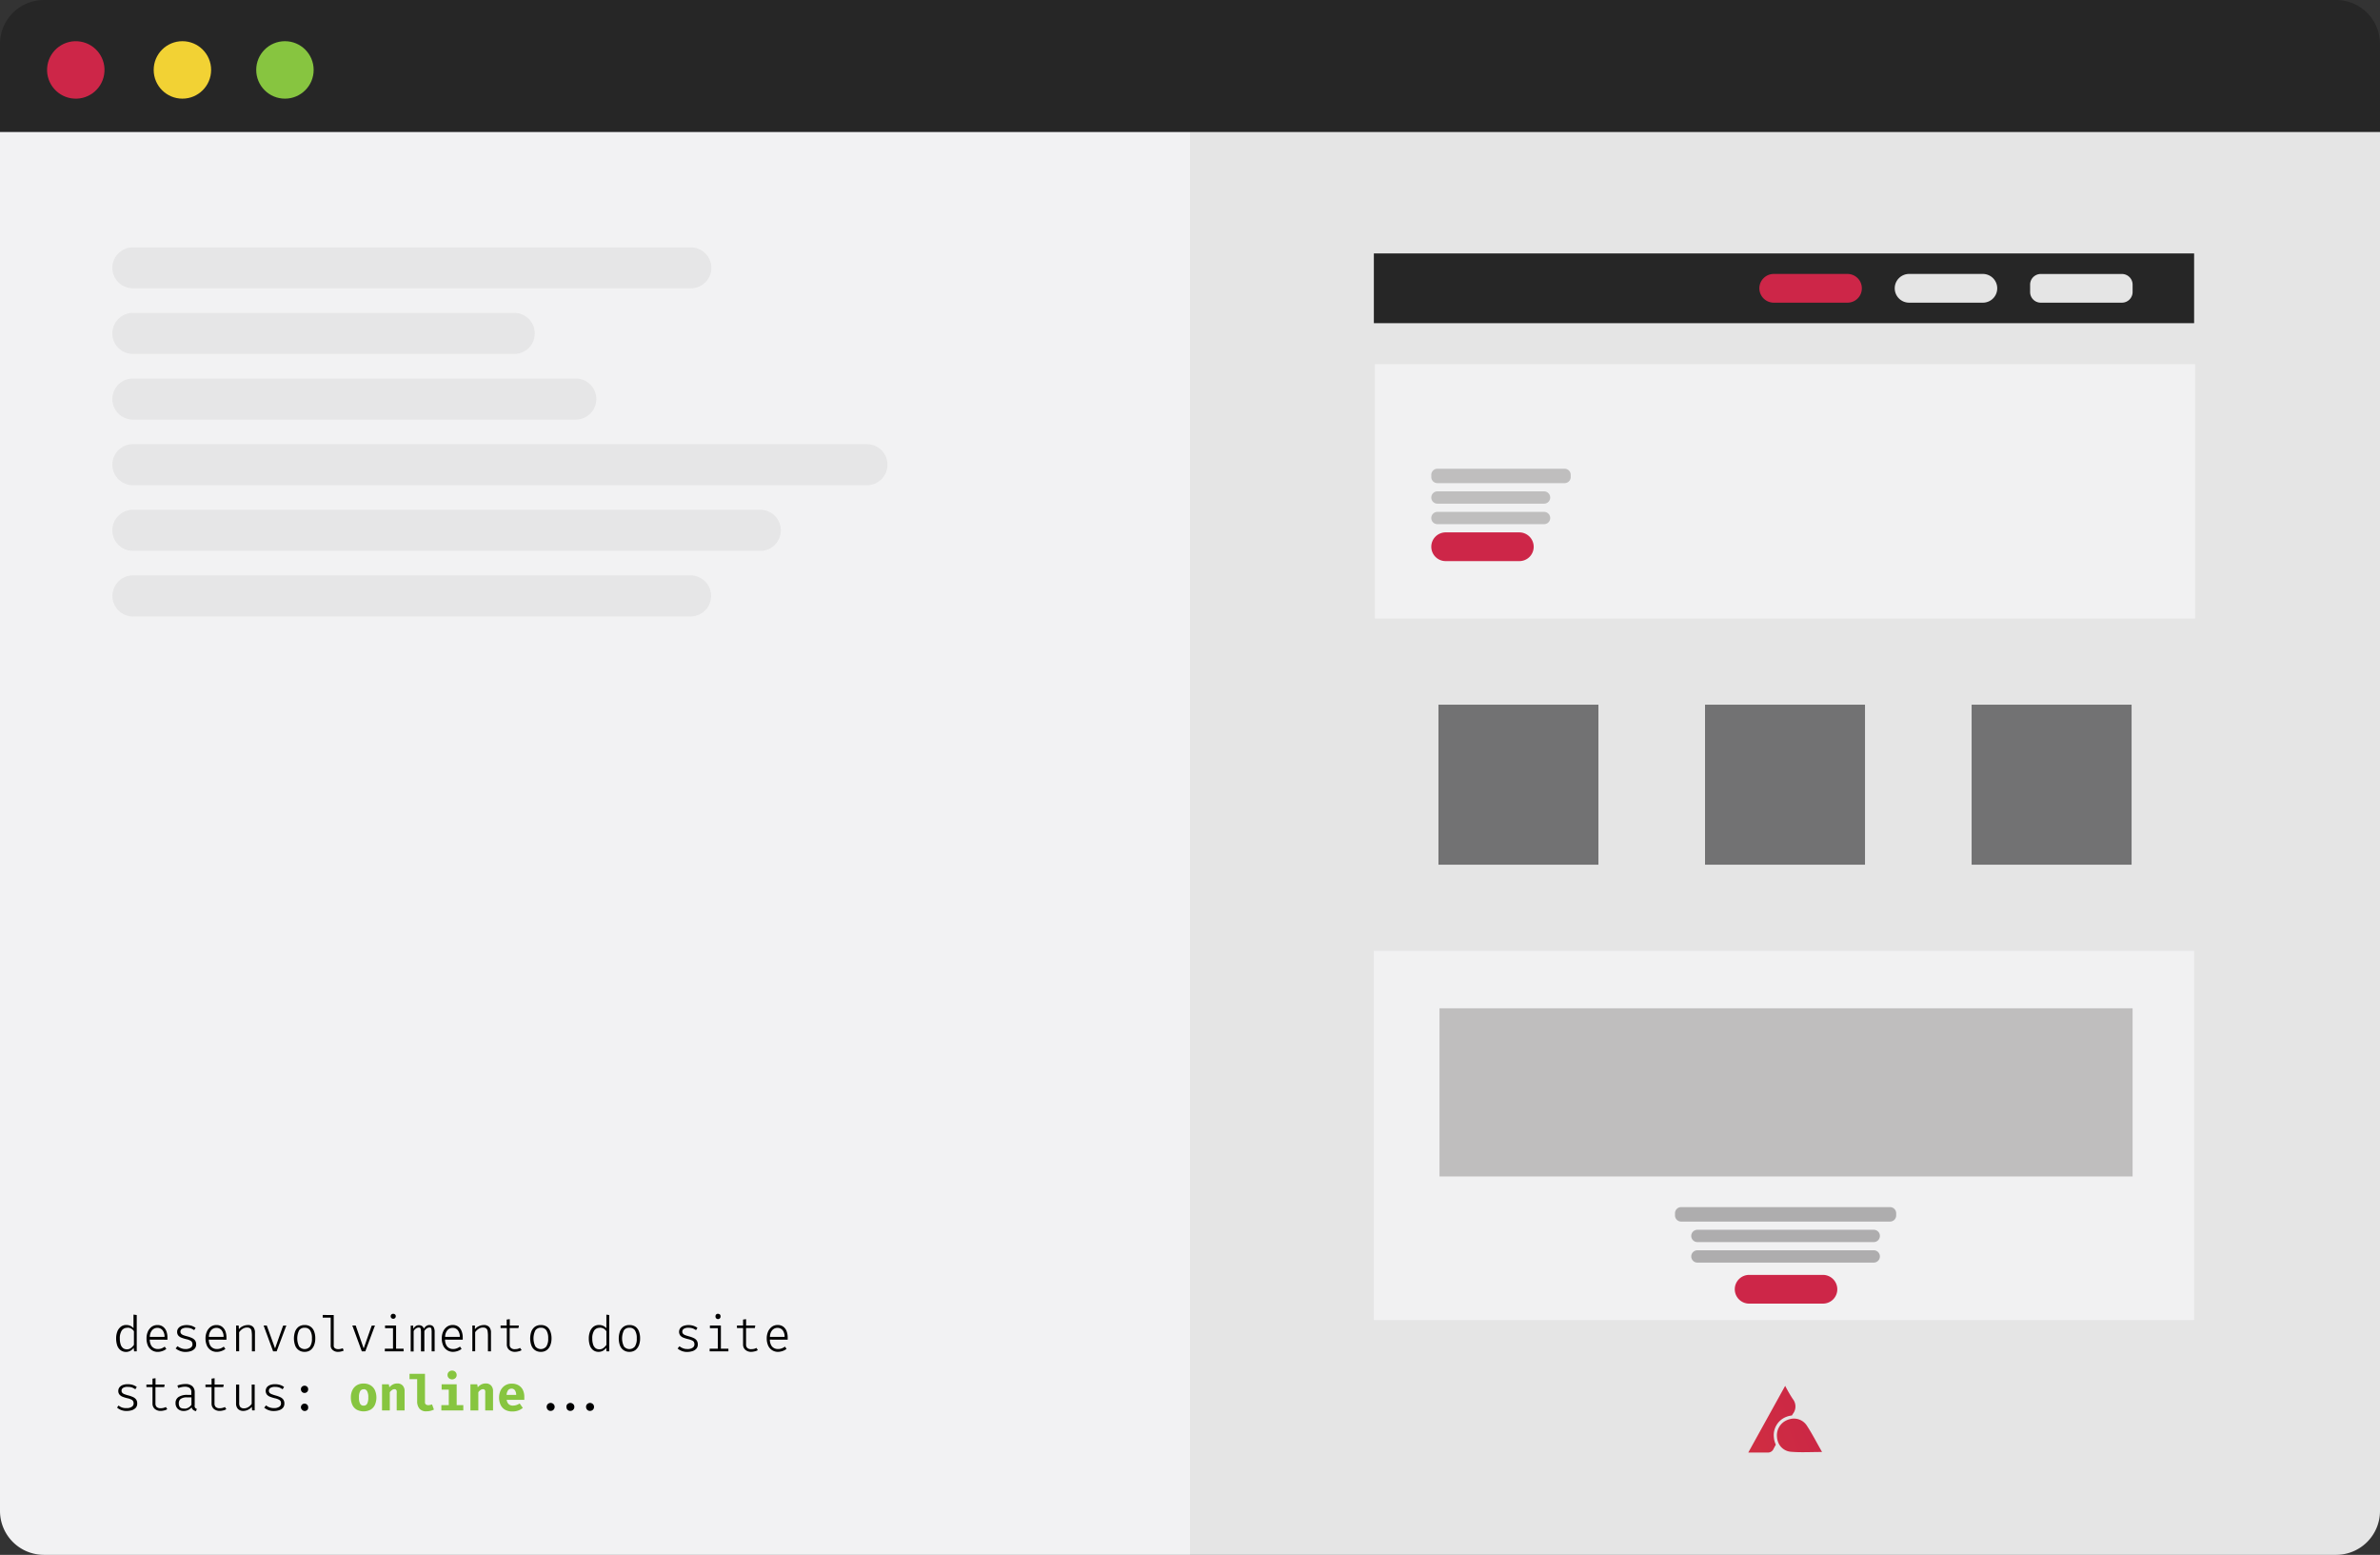<svg xmlns="http://www.w3.org/2000/svg" xmlns:xlink="http://www.w3.org/1999/xlink" viewBox="0 0 542 354"><rect x="0" y="0" width="542" height="354" fill="#333333" stroke="none"/><defs><style>.cls-1{fill:#e5e5e5;}.cls-2{fill:#f2f2f3;}.cls-3{fill:#262626;}.cls-4{fill:#cd2648;}.cls-5{fill:#f2d234;}.cls-6{fill:#87c540;}.cls-7{opacity:0.3;}.cls-8{fill:#c9c9c9;}.cls-9{fill:url(#Gradiente_sem_nome_5);}.cls-10{fill:url(#Gradiente_sem_nome_5-2);}.cls-11{fill:#f1f1f2;}.cls-12{fill:#bfbebe;}.cls-13{fill:#727273;}.cls-14{fill:#aeadae;}</style><linearGradient id="Gradiente_sem_nome_5" x1="430.91" y1="43.19" x2="290.42" y2="-11.89" gradientTransform="matrix(1, 0, 0, -1, 0, 356)" gradientUnits="userSpaceOnUse"><stop offset="0" stop-color="#c51f4a"/><stop offset="1" stop-color="#f15b27"/></linearGradient><linearGradient id="Gradiente_sem_nome_5-2" x1="433.05" y1="37.72" x2="292.57" y2="-17.36" xlink:href="#Gradiente_sem_nome_5"/></defs><g id="Camada_2" data-name="Camada 2"><g id="Camada_4" data-name="Camada 4"><g id="layout"><path class="cls-1" d="M271,354H532a10,10,0,0,0,10-10V30H271Z"/><path class="cls-2" d="M0,30V344a10,10,0,0,0,10,10H271V30Z"/><path class="cls-3" d="M532,0H10A10,10,0,0,0,0,10V30H542V10A10,10,0,0,0,532,0Z"/><circle class="cls-4" cx="17.26" cy="15.92" r="6.54" transform="translate(-1.22 30.41) rotate(-80.78)"/><circle class="cls-5" cx="41.54" cy="15.92" r="6.54"/><circle class="cls-6" cx="64.89" cy="15.92" r="6.54"/></g><g class="cls-7"><path class="cls-8" d="M157.28,65.63h-127A4.67,4.67,0,0,1,25.59,61h0a4.67,4.67,0,0,1,4.67-4.67h127A4.68,4.68,0,0,1,162,61h0A4.67,4.67,0,0,1,157.28,65.63Z"/><path class="cls-8" d="M117.12,80.58H30.26a4.67,4.67,0,0,1-4.67-4.67h0a4.67,4.67,0,0,1,4.67-4.67h86.86a4.67,4.67,0,0,1,4.66,4.67h0A4.66,4.66,0,0,1,117.12,80.58Z"/><path class="cls-8" d="M131.12,95.52H30.26a4.67,4.67,0,0,1-4.67-4.67h0a4.67,4.67,0,0,1,4.67-4.67H131.12a4.67,4.67,0,0,1,4.67,4.67h0A4.66,4.66,0,0,1,131.12,95.52Z"/><path class="cls-8" d="M197.44,110.47H30.26a4.68,4.68,0,0,1-4.67-4.67h0a4.67,4.67,0,0,1,4.67-4.67H197.44a4.68,4.68,0,0,1,4.67,4.67h0A4.68,4.68,0,0,1,197.44,110.47Z"/><path class="cls-8" d="M173.15,125.41H30.26a4.67,4.67,0,0,1-4.67-4.67h0a4.67,4.67,0,0,1,4.67-4.67H173.15a4.67,4.67,0,0,1,4.67,4.67h0A4.66,4.66,0,0,1,173.15,125.41Z"/><path class="cls-8" d="M157.28,140.35h-127a4.67,4.67,0,0,1-4.67-4.67h0A4.68,4.68,0,0,1,30.26,131h127a4.68,4.68,0,0,1,4.67,4.67h0A4.67,4.67,0,0,1,157.28,140.35Z"/></g><path d="M30.45,299.31l.69.09v8.27h-.6l-.1-.82a2.09,2.09,0,0,1-3,.54,2.31,2.31,0,0,1-.75-1.07,5.11,5.11,0,0,1-.24-1.59,4.27,4.27,0,0,1,.27-1.57,2.53,2.53,0,0,1,.79-1.09,1.92,1.92,0,0,1,1.24-.4,2.16,2.16,0,0,1,.94.19,1.87,1.87,0,0,1,.71.55v-3.1Zm-1.46,3a1.44,1.44,0,0,0-1.26.61,3.2,3.2,0,0,0-.44,1.84,4.21,4.21,0,0,0,.18,1.32,1.71,1.71,0,0,0,.53.83,1.31,1.31,0,0,0,.86.29,1.45,1.45,0,0,0,1-.32,3,3,0,0,0,.64-.69V303.1a1.66,1.66,0,0,0-1.47-.82Z"/><path d="M34.1,305a2.82,2.82,0,0,0,.27,1.22,1.62,1.62,0,0,0,.67.7,1.8,1.8,0,0,0,.88.22,2.47,2.47,0,0,0,.84-.13,3.12,3.12,0,0,0,.75-.41l.37.52a3,3,0,0,1-.93.49,3.25,3.25,0,0,1-1,.18,2.42,2.42,0,0,1-1.39-.39,2.46,2.46,0,0,1-.89-1.06,4,4,0,0,1-.3-1.6,3.79,3.79,0,0,1,.31-1.59,2.76,2.76,0,0,1,.87-1.08,2.22,2.22,0,0,1,1.3-.39,2.09,2.09,0,0,1,1.22.34,2.34,2.34,0,0,1,.79,1,3.9,3.9,0,0,1,.27,1.52,2.26,2.26,0,0,1,0,.27c0,.08,0,.15,0,.21Zm1.76-2.68a1.58,1.58,0,0,0-1.2.51,2.37,2.37,0,0,0-.54,1.55h3.35a2.35,2.35,0,0,0-.47-1.54A1.45,1.45,0,0,0,35.86,302.32Z"/><path d="M42.22,307.14a2,2,0,0,0,1.18-.29.87.87,0,0,0,.43-.75,1.13,1.13,0,0,0-.1-.51.82.82,0,0,0-.4-.38,3.5,3.5,0,0,0-.93-.32,8.54,8.54,0,0,1-1.1-.34,1.81,1.81,0,0,1-.71-.5,1.29,1.29,0,0,1-.25-.82,1.28,1.28,0,0,1,.28-.83,1.74,1.74,0,0,1,.77-.53,3.16,3.16,0,0,1,1.09-.18,3.71,3.71,0,0,1,1.21.18,3.84,3.84,0,0,1,.86.45l-.33.52a4.13,4.13,0,0,0-.72-.39,2.87,2.87,0,0,0-1-.15,1.82,1.82,0,0,0-1.09.25.77.77,0,0,0-.32.62.73.73,0,0,0,.16.48,1.35,1.35,0,0,0,.5.33c.24.09.55.19,1,.3a6,6,0,0,1,1,.37,1.79,1.79,0,0,1,.68.55,1.49,1.49,0,0,1,.24.89,1.41,1.41,0,0,1-.36,1,2,2,0,0,1-.89.54,4,4,0,0,1-1.14.17,3.28,3.28,0,0,1-1.32-.24A3.35,3.35,0,0,1,40,307l.43-.51a2.8,2.8,0,0,0,.81.46A2.49,2.49,0,0,0,42.22,307.14Z"/><path d="M47.55,305a2.82,2.82,0,0,0,.27,1.22,1.62,1.62,0,0,0,.67.7,1.8,1.8,0,0,0,.88.22,2.47,2.47,0,0,0,.84-.13,3.12,3.12,0,0,0,.75-.41l.37.52a3.06,3.06,0,0,1-.93.49,3.25,3.25,0,0,1-1,.18A2.42,2.42,0,0,1,48,307.4a2.46,2.46,0,0,1-.89-1.06,4,4,0,0,1-.31-1.6,3.79,3.79,0,0,1,.32-1.59,2.76,2.76,0,0,1,.87-1.08,2.2,2.2,0,0,1,1.3-.39,2.09,2.09,0,0,1,1.22.34,2.34,2.34,0,0,1,.79,1,4.09,4.09,0,0,1,.27,1.52,2.26,2.26,0,0,1,0,.27c0,.08,0,.15,0,.21Zm1.76-2.68a1.58,1.58,0,0,0-1.2.51,2.37,2.37,0,0,0-.54,1.55h3.34a2.3,2.3,0,0,0-.46-1.54A1.45,1.45,0,0,0,49.31,302.32Z"/><path d="M53.77,307.67v-5.89h.58l.06.86a2.23,2.23,0,0,1,.91-.71,2.67,2.67,0,0,1,1.07-.25,1.6,1.6,0,0,1,1.29.46,1.92,1.92,0,0,1,.38,1.27v4.26h-.69v-3.52a6.4,6.4,0,0,0-.08-1.09,1,1,0,0,0-.31-.62,1.2,1.2,0,0,0-.76-.19,1.61,1.61,0,0,0-.74.17,2.37,2.37,0,0,0-.61.42,2.91,2.91,0,0,0-.41.48v4.34h-.69Z"/><path d="M65.21,301.78,63,307.67h-.8l-2.17-5.89h.72L62.64,307l1.83-5.18Z"/><path d="M69.38,301.68a2.26,2.26,0,0,1,1.34.37,2.29,2.29,0,0,1,.81,1.06,4.34,4.34,0,0,1,.27,1.61,4.22,4.22,0,0,1-.27,1.56,2.62,2.62,0,0,1-.81,1.1,2.23,2.23,0,0,1-1.35.4,2.19,2.19,0,0,1-1.34-.39,2.23,2.23,0,0,1-.82-1.07,4.82,4.82,0,0,1,0-3.18,2.49,2.49,0,0,1,.82-1.08A2.31,2.31,0,0,1,69.38,301.68Zm0,.61a1.45,1.45,0,0,0-1.26.59,4.17,4.17,0,0,0,0,3.67,1.6,1.6,0,0,0,2.5,0,3.19,3.19,0,0,0,.42-1.83,3.27,3.27,0,0,0-.42-1.84A1.42,1.42,0,0,0,69.38,302.29Z"/><path d="M76,299.4v6.93a.7.7,0,0,0,.29.65,1.34,1.34,0,0,0,.74.19,2.33,2.33,0,0,0,.53-.06,2.88,2.88,0,0,0,.5-.15l.21.54a3.48,3.48,0,0,1-.55.19,2.91,2.91,0,0,1-.75.09,1.73,1.73,0,0,1-1.17-.39,1.24,1.24,0,0,1-.49-1.06V300H73.49v-.61Z"/><path d="M85.39,301.78l-2.2,5.89H82.4l-2.17-5.89H81L82.82,307l1.83-5.18Z"/><path d="M90.2,301.78v5.28h1.71v.61H87.64v-.61H89.5v-4.67H87.69v-.61Zm-.66-2.66a.61.61,0,0,1,.43.16.48.48,0,0,1,.16.39.54.54,0,0,1-.16.41.55.55,0,0,1-.43.17.57.57,0,0,1-.41-.17.58.58,0,0,1-.16-.41.57.57,0,0,1,.16-.39A.56.56,0,0,1,89.54,299.12Z"/><path d="M97.87,301.68a1.32,1.32,0,0,1,.49.11,1,1,0,0,1,.44.45,2.33,2.33,0,0,1,.18,1.05v4.38H98.3v-4.24a3.93,3.93,0,0,0-.07-.91c0-.19-.19-.28-.43-.28a1.06,1.06,0,0,0-.6.19,1.87,1.87,0,0,0-.56.61v4.64h-.77v-4.25a3.76,3.76,0,0,0-.08-.9c0-.19-.18-.28-.43-.28a1.06,1.06,0,0,0-.6.19,1.77,1.77,0,0,0-.56.61v4.64h-.67v-5.88h.57l0,.71a2.62,2.62,0,0,1,.53-.57,1.21,1.21,0,0,1,.76-.24,1.39,1.39,0,0,1,.65.16.94.94,0,0,1,.47.64,2.26,2.26,0,0,1,.52-.58A1.22,1.22,0,0,1,97.87,301.68Z"/><path d="M101.35,305a2.69,2.69,0,0,0,.27,1.22,1.6,1.6,0,0,0,.66.7,1.81,1.81,0,0,0,.89.22A2.37,2.37,0,0,0,104,307a3.17,3.17,0,0,0,.76-.41l.36.52a3,3,0,0,1-.92.49,3.3,3.3,0,0,1-1,.18,2.42,2.42,0,0,1-1.39-.39,2.39,2.39,0,0,1-.89-1.06,3.81,3.81,0,0,1-.31-1.6,3.64,3.64,0,0,1,.32-1.59,2.59,2.59,0,0,1,.87-1.08,2.2,2.2,0,0,1,1.3-.39,2.13,2.13,0,0,1,1.22.34,2.25,2.25,0,0,1,.78,1,3.89,3.89,0,0,1,.28,1.52,2.26,2.26,0,0,1,0,.27c0,.08,0,.15,0,.21Zm1.76-2.68a1.58,1.58,0,0,0-1.2.51,2.32,2.32,0,0,0-.54,1.55h3.34a2.35,2.35,0,0,0-.47-1.54A1.43,1.43,0,0,0,103.11,302.32Z"/><path d="M107.57,307.67v-5.89h.58l0,.86a2.33,2.33,0,0,1,.92-.71,2.62,2.62,0,0,1,1.06-.25,1.6,1.6,0,0,1,1.29.46,1.87,1.87,0,0,1,.39,1.27v4.26h-.69v-3.52a6.4,6.4,0,0,0-.08-1.09,1,1,0,0,0-.32-.62,1.18,1.18,0,0,0-.75-.19,1.58,1.58,0,0,0-.74.17,2.37,2.37,0,0,0-.61.42,2.19,2.19,0,0,0-.41.48v4.34h-.69Z"/><path d="M118.79,307.39a2.07,2.07,0,0,1-.71.28,3.24,3.24,0,0,1-.77.11,1.94,1.94,0,0,1-1.38-.47,1.56,1.56,0,0,1-.51-1.19v-3.76H114v-.58h1.39v-1.35l.7-.09v1.44h2.07l-.09.58h-2v3.75a1,1,0,0,0,.28.78,1.25,1.25,0,0,0,.93.28,3.2,3.2,0,0,0,.63-.07,4.87,4.87,0,0,0,.53-.21Z"/><path d="M123.18,301.68a2.26,2.26,0,0,1,1.34.37,2.21,2.21,0,0,1,.8,1.06,4.33,4.33,0,0,1,.28,1.61,4.21,4.21,0,0,1-.28,1.56,2.46,2.46,0,0,1-.81,1.1,2.17,2.17,0,0,1-1.34.4,2.25,2.25,0,0,1-1.35-.39,2.27,2.27,0,0,1-.81-1.07,4.82,4.82,0,0,1,0-3.18,2.49,2.49,0,0,1,.82-1.08A2.29,2.29,0,0,1,123.18,301.68Zm0,.61a1.45,1.45,0,0,0-1.26.59,4.17,4.17,0,0,0,0,3.67,1.6,1.6,0,0,0,2.5,0,3.19,3.19,0,0,0,.42-1.83,3.27,3.27,0,0,0-.42-1.84A1.42,1.42,0,0,0,123.18,302.29Z"/><path d="M138.05,299.31l.69.09v8.27h-.61l-.09-.82a2.12,2.12,0,0,1-.79.72,2,2,0,0,1-.9.21,2,2,0,0,1-1.27-.39,2.24,2.24,0,0,1-.75-1.07,4.83,4.83,0,0,1-.24-1.59,4.27,4.27,0,0,1,.27-1.57,2.51,2.51,0,0,1,.78-1.09,2,2,0,0,1,1.24-.4,2.18,2.18,0,0,1,1,.19,2,2,0,0,1,.71.55v-3.1Zm-1.48,3a1.44,1.44,0,0,0-1.25.61,3.2,3.2,0,0,0-.44,1.84,4.21,4.21,0,0,0,.18,1.32,1.77,1.77,0,0,0,.52.83,1.32,1.32,0,0,0,.87.29,1.42,1.42,0,0,0,1-.32,3,3,0,0,0,.65-.69V303.1a1.92,1.92,0,0,0-.65-.62A1.78,1.78,0,0,0,136.57,302.28Z"/><path d="M143.35,301.68a2.31,2.31,0,0,1,1.35.37,2.34,2.34,0,0,1,.8,1.06,4.34,4.34,0,0,1,.27,1.61,4.22,4.22,0,0,1-.27,1.56,2.62,2.62,0,0,1-.81,1.1,2.23,2.23,0,0,1-1.35.4,2.19,2.19,0,0,1-1.34-.39,2.23,2.23,0,0,1-.82-1.07,4.82,4.82,0,0,1,0-3.18,2.44,2.44,0,0,1,.83-1.08A2.26,2.26,0,0,1,143.35,301.68Zm0,.61a1.45,1.45,0,0,0-1.26.59,4.17,4.17,0,0,0,0,3.67,1.6,1.6,0,0,0,2.5,0,3.19,3.19,0,0,0,.42-1.83,3.27,3.27,0,0,0-.42-1.84A1.42,1.42,0,0,0,143.35,302.29Z"/><path d="M156.54,307.14a2,2,0,0,0,1.18-.29.88.88,0,0,0,.42-.75,1.14,1.14,0,0,0-.09-.51.82.82,0,0,0-.4-.38,3.63,3.63,0,0,0-.93-.32,8.54,8.54,0,0,1-1.1-.34,1.74,1.74,0,0,1-.71-.5,1.42,1.42,0,0,1,0-1.65,1.74,1.74,0,0,1,.77-.53,3.12,3.12,0,0,1,1.09-.18,3.61,3.61,0,0,1,1.2.18,3.45,3.45,0,0,1,.86.45l-.32.52a4.13,4.13,0,0,0-.72-.39,2.87,2.87,0,0,0-1-.15,1.82,1.82,0,0,0-1.09.25.77.77,0,0,0-.32.62.68.68,0,0,0,.16.48,1.35,1.35,0,0,0,.5.33c.24.09.55.19.95.3a6.15,6.15,0,0,1,1,.37,1.79,1.79,0,0,1,.68.55,1.56,1.56,0,0,1,.24.89,1.41,1.41,0,0,1-.36,1,2,2,0,0,1-.89.54,4,4,0,0,1-1.14.17,3.21,3.21,0,0,1-1.32-.24,3.35,3.35,0,0,1-.89-.54l.43-.51a2.8,2.8,0,0,0,.81.46A2.49,2.49,0,0,0,156.54,307.14Z"/><path d="M164.17,301.78v5.28h1.71v.61h-4.27v-.61h1.86v-4.67h-1.8v-.61Zm-.66-2.66a.65.65,0,0,1,.43.16.51.51,0,0,1,.15.39.58.58,0,1,1-1.15,0,.53.53,0,0,1,.57-.55Z"/><path d="M172.58,307.39a2,2,0,0,1-.71.28,3.17,3.17,0,0,1-.76.11,1.92,1.92,0,0,1-1.38-.47,1.56,1.56,0,0,1-.51-1.19v-3.76h-1.39v-.58h1.39v-1.35l.69-.09v1.44H172l-.1.58h-2v3.75a1.08,1.08,0,0,0,.28.78,1.29,1.29,0,0,0,.94.28,3,3,0,0,0,.62-.07,3.66,3.66,0,0,0,.53-.21Z"/><path d="M175.32,305a2.69,2.69,0,0,0,.27,1.22,1.6,1.6,0,0,0,.66.7,1.83,1.83,0,0,0,.89.22A2.37,2.37,0,0,0,178,307a3,3,0,0,0,.76-.41l.36.52a3,3,0,0,1-.92.49,3.3,3.3,0,0,1-1,.18,2.42,2.42,0,0,1-1.39-.39,2.46,2.46,0,0,1-.89-1.06,4,4,0,0,1-.31-1.6,3.79,3.79,0,0,1,.32-1.59,2.76,2.76,0,0,1,.87-1.08,2.2,2.2,0,0,1,1.3-.39,2.13,2.13,0,0,1,1.22.34,2.34,2.34,0,0,1,.79,1,4.09,4.09,0,0,1,.27,1.52,2.26,2.26,0,0,1,0,.27c0,.08,0,.15,0,.21Zm1.76-2.68a1.58,1.58,0,0,0-1.2.51,2.32,2.32,0,0,0-.54,1.55h3.34a2.41,2.41,0,0,0-.46-1.54A1.46,1.46,0,0,0,177.08,302.32Z"/><path d="M28.77,320.59A2,2,0,0,0,30,320.3a.89.89,0,0,0,.43-.75,1.13,1.13,0,0,0-.1-.51.82.82,0,0,0-.4-.38,3.5,3.5,0,0,0-.93-.32,8.54,8.54,0,0,1-1.1-.34,1.8,1.8,0,0,1-.7-.5,1.26,1.26,0,0,1-.26-.82,1.3,1.3,0,0,1,.28-.83,1.74,1.74,0,0,1,.77-.53,3.16,3.16,0,0,1,1.09-.17,3.71,3.71,0,0,1,1.21.18,3.17,3.17,0,0,1,.86.45l-.33.52a4.13,4.13,0,0,0-.72-.39,2.87,2.87,0,0,0-1-.15A1.82,1.82,0,0,0,28,316a.75.75,0,0,0-.32.62.73.73,0,0,0,.16.48,1.23,1.23,0,0,0,.5.32,7.83,7.83,0,0,0,1,.31,6.52,6.52,0,0,1,1,.37,1.74,1.74,0,0,1,.67.55,1.49,1.49,0,0,1,.24.89,1.45,1.45,0,0,1-.35,1,2.15,2.15,0,0,1-.9.54,4,4,0,0,1-1.14.16,3.28,3.28,0,0,1-1.32-.23,3.13,3.13,0,0,1-.88-.54L27,320a2.62,2.62,0,0,0,.8.46A2.69,2.69,0,0,0,28.77,320.59Z"/><path d="M38.09,320.83a1.83,1.83,0,0,1-.71.29,3.17,3.17,0,0,1-.76.11,2,2,0,0,1-1.39-.47,1.58,1.58,0,0,1-.5-1.19v-3.76H33.34v-.58h1.39v-1.35l.69-.09v1.44h2.07l-.09.58h-2v3.74a1.06,1.06,0,0,0,.28.79,1.28,1.28,0,0,0,.93.28,2.53,2.53,0,0,0,.63-.08,2.24,2.24,0,0,0,.53-.2Z"/><path d="M44.32,320a.89.89,0,0,0,.12.52.67.67,0,0,0,.39.24l-.19.52A1.4,1.4,0,0,1,44,321a1,1,0,0,1-.37-.59,2.15,2.15,0,0,1-.78.62,2.32,2.32,0,0,1-1,.21,1.9,1.9,0,0,1-1.38-.5,1.77,1.77,0,0,1-.49-1.32,1.56,1.56,0,0,1,.7-1.37,3.55,3.55,0,0,1,2-.47h.89V317a1.14,1.14,0,0,0-.39-1,1.88,1.88,0,0,0-1.07-.28,3.56,3.56,0,0,0-.68.07,5.55,5.55,0,0,0-.83.23l-.2-.57a5.45,5.45,0,0,1,1-.27,6.2,6.2,0,0,1,.84-.07,2.24,2.24,0,0,1,1.57.5,1.8,1.8,0,0,1,.53,1.35v3Zm-2.33.72a1.81,1.81,0,0,0,.9-.24,2.1,2.1,0,0,0,.71-.65v-1.68h-1a2.29,2.29,0,0,0-1.47.36,1.21,1.21,0,0,0-.41,1,1.36,1.36,0,0,0,.3.93A1.31,1.31,0,0,0,42,320.68Z"/><path d="M51.54,320.83a1.9,1.9,0,0,1-.71.29,3.17,3.17,0,0,1-.77.11,2,2,0,0,1-1.38-.47,1.58,1.58,0,0,1-.5-1.19v-3.76H46.79v-.58h1.39v-1.35l.69-.09v1.44h2.07l-.09.58h-2v3.74a1.06,1.06,0,0,0,.28.79,1.26,1.26,0,0,0,.93.28,2.53,2.53,0,0,0,.63-.08,2.24,2.24,0,0,0,.53-.2Z"/><path d="M54.47,315.23v4.21a1.38,1.38,0,0,0,.26.92,1.12,1.12,0,0,0,.85.29,1.88,1.88,0,0,0,1-.31,2.43,2.43,0,0,0,.74-.72v-4.39H58v5.88h-.58l-.07-.82a2.28,2.28,0,0,1-.88.69,2.47,2.47,0,0,1-1,.25,1.69,1.69,0,0,1-1.28-.45,1.78,1.78,0,0,1-.43-1.26v-4.3h.71Z"/><path d="M62.39,320.59a2,2,0,0,0,1.18-.29.89.89,0,0,0,.43-.75,1.29,1.29,0,0,0-.09-.51.9.9,0,0,0-.41-.38,3.5,3.5,0,0,0-.93-.32,8.36,8.36,0,0,1-1.09-.34,1.84,1.84,0,0,1-.71-.5,1.42,1.42,0,0,1,0-1.65,1.71,1.71,0,0,1,.76-.53,3.16,3.16,0,0,1,1.09-.17,3.71,3.71,0,0,1,1.21.18,2.9,2.9,0,0,1,.86.45l-.33.52a3.8,3.8,0,0,0-.72-.39,2.83,2.83,0,0,0-1-.15,1.84,1.84,0,0,0-1.09.25.78.78,0,0,0-.32.62.73.73,0,0,0,.16.48,1.28,1.28,0,0,0,.51.32,7.59,7.59,0,0,0,.95.31,6.52,6.52,0,0,1,1,.37,1.67,1.67,0,0,1,.67.55,1.49,1.49,0,0,1,.24.89,1.45,1.45,0,0,1-.35,1,2,2,0,0,1-.9.54,3.88,3.88,0,0,1-1.14.16,3.2,3.2,0,0,1-1.31-.23,3.05,3.05,0,0,1-.89-.54l.43-.51a2.62,2.62,0,0,0,.8.46A2.73,2.73,0,0,0,62.39,320.59Z"/><path d="M68.53,316.3a.74.74,0,0,1,.23-.57.84.84,0,0,1,.58-.24.82.82,0,0,1,.61.24.75.75,0,0,1,.23.57.8.8,0,0,1-.23.59.81.81,0,0,1-.61.25.78.78,0,0,1-.58-.25A.84.84,0,0,1,68.53,316.3Zm0,4.1a.82.82,0,0,1,.81-.83.83.83,0,0,1,.61.25.78.78,0,0,1,.23.58A.8.8,0,0,1,70,321a.85.85,0,0,1-.61.25.78.78,0,0,1-.58-.25A.8.8,0,0,1,68.53,320.4Z"/><path class="cls-6" d="M82.81,315a2.94,2.94,0,0,1,1.56.39,2.58,2.58,0,0,1,1,1.1,4.25,4.25,0,0,1,0,3.38,2.5,2.5,0,0,1-1,1.09,3.43,3.43,0,0,1-3.12,0,2.43,2.43,0,0,1-1-1.09,4,4,0,0,1-.35-1.71,3.79,3.79,0,0,1,.35-1.66,2.66,2.66,0,0,1,1-1.11A2.87,2.87,0,0,1,82.81,315Zm0,1.31a.86.86,0,0,0-.8.45,2.8,2.8,0,0,0-.26,1.41,2.84,2.84,0,0,0,.26,1.42.85.85,0,0,0,.8.44.87.87,0,0,0,.8-.44,2.86,2.86,0,0,0,.26-1.43,2.8,2.8,0,0,0-.26-1.41A.86.86,0,0,0,82.81,316.28Z"/><path class="cls-6" d="M87,321.11v-5.94h1.55l.12.69a2.59,2.59,0,0,1,.84-.67,2.2,2.2,0,0,1,1-.21,1.56,1.56,0,0,1,1.19.47,1.81,1.81,0,0,1,.44,1.3v4.37H90.34v-3.85a2.82,2.82,0,0,0,0-.58.53.53,0,0,0-.18-.31.49.49,0,0,0-.34-.09.85.85,0,0,0-.37.08,1.46,1.46,0,0,0-.34.23,4.15,4.15,0,0,0-.34.37v4.16H87Z"/><path class="cls-6" d="M96.78,312.8v6.45a.58.58,0,0,0,.21.51.93.93,0,0,0,.56.16,1.61,1.61,0,0,0,.44-.06,2.64,2.64,0,0,0,.4-.12l.43,1.19a4.68,4.68,0,0,1-.73.27,4.13,4.13,0,0,1-1,.12,1.93,1.93,0,0,1-1.58-.62A2.59,2.59,0,0,1,95,319v-5H93.26v-1.22h3.52Z"/><path class="cls-6" d="M104,315.17v4.74h1.51v1.21h-5v-1.21h1.69v-3.53h-1.63v-1.21ZM103,312.05a1,1,0,0,1,1,1,.94.94,0,0,1-.29.71,1.11,1.11,0,0,1-1.5,0,.94.94,0,0,1-.29-.71.91.91,0,0,1,.29-.71A1,1,0,0,1,103,312.05Z"/><path class="cls-6" d="M107.13,321.11v-5.94h1.55l.12.69a2.59,2.59,0,0,1,.84-.67,2.23,2.23,0,0,1,1-.21,1.57,1.57,0,0,1,1.2.47,1.81,1.81,0,0,1,.44,1.3v4.37h-1.78v-3.85a4,4,0,0,0,0-.58.58.58,0,0,0-.18-.31.54.54,0,0,0-.35-.09.78.78,0,0,0-.36.08,1.51,1.51,0,0,0-.35.23,4.1,4.1,0,0,0-.33.37v4.16h-1.77Z"/><path class="cls-6" d="M115.39,318.66a1.75,1.75,0,0,0,.25.78,1.15,1.15,0,0,0,.49.44,1.55,1.55,0,0,0,.69.14,2.38,2.38,0,0,0,.79-.13,3.12,3.12,0,0,0,.74-.35l.71,1a3.38,3.38,0,0,1-1,.59,3.84,3.84,0,0,1-1.36.23,3.28,3.28,0,0,1-1.71-.41,2.61,2.61,0,0,1-1-1.12,4,4,0,0,1,0-3.23,2.81,2.81,0,0,1,1-1.15,2.78,2.78,0,0,1,1.59-.43,3,3,0,0,1,1.48.36,2.53,2.53,0,0,1,1,1.05,3.61,3.61,0,0,1,.34,1.64c0,.11,0,.21,0,.33l0,.31h-3.85Zm1.1-2.5a1,1,0,0,0-.77.34,2,2,0,0,0-.35,1.09h2.18a1.88,1.88,0,0,0-.25-1A.9.9,0,0,0,116.49,316.16Z"/><path d="M124.49,320.31a.9.9,0,0,1,.12-.46.79.79,0,0,1,.32-.31.88.88,0,0,1,.46-.13.94.94,0,0,1,.8.44.9.9,0,0,1,.12.46.92.92,0,0,1-.44.8,1.06,1.06,0,0,1-.48.12.88.88,0,0,1-.46-.12,1,1,0,0,1-.32-.33A1.06,1.06,0,0,1,124.49,320.31Zm4.49,0a.81.81,0,0,1,.12-.46.69.69,0,0,1,.32-.31.87.87,0,0,1,.45-.13.86.86,0,0,1,.48.13.89.89,0,0,1,.33.31,1,1,0,0,1,.12.46.9.9,0,0,1-.45.8,1,1,0,0,1-.48.12.87.87,0,0,1-.45-.12.84.84,0,0,1-.32-.33A.94.94,0,0,1,129,320.31Zm4.48,0a.9.9,0,0,1,.12-.46.79.79,0,0,1,.32-.31.88.88,0,0,1,.46-.13.85.85,0,0,1,.47.13.9.9,0,0,1,.33.31,1,1,0,0,1,.12.46.94.94,0,0,1-.12.47.87.87,0,0,1-.33.33,1.06,1.06,0,0,1-.47.12.88.88,0,0,1-.46-.12,1,1,0,0,1-.32-.33A1.06,1.06,0,0,1,133.46,320.31Z"/><path class="cls-9" d="M406.75,322.6a4.92,4.92,0,0,1,1.32-.33l.21-.35a2.72,2.72,0,0,0,0-3.4,32,32,0,0,1-1.74-3l-8.4,15.18c1.64,0,3,0,4.32,0a1.39,1.39,0,0,0,1.45-.86l.5-.93a4.74,4.74,0,0,1-.44-1.61A4.46,4.46,0,0,1,406.75,322.6Z"/><path class="cls-10" d="M411.49,324.6a3.5,3.5,0,0,0-3.91-1.49,3.54,3.54,0,0,0-.55.18,3.76,3.76,0,0,0-2.35,3.94,3.22,3.22,0,0,0,.16.82,3.4,3.4,0,0,0,3,2.48c2.24.19,4.51.05,7.1.05C413.7,328.43,412.7,326.44,411.49,324.6Z"/><rect class="cls-3" x="312.87" y="57.7" width="186.8" height="15.88"/><path class="cls-4" d="M420.74,68.91H403.93a3.28,3.28,0,0,1-3.27-3.27h0a3.28,3.28,0,0,1,3.27-3.27h16.81A3.27,3.27,0,0,1,424,65.64h0A3.26,3.26,0,0,1,420.74,68.91Z"/><path class="cls-1" d="M451.57,68.91H434.75a3.27,3.27,0,0,1-3.26-3.27h0a3.27,3.27,0,0,1,3.26-3.27h16.82a3.27,3.27,0,0,1,3.26,3.27h0A3.26,3.26,0,0,1,451.57,68.91Z"/><path class="cls-1" d="M483.23,68.91H464.74a2.42,2.42,0,0,1-2.42-2.43V64.81a2.42,2.42,0,0,1,2.42-2.43h18.49a2.43,2.43,0,0,1,2.43,2.43v1.67A2.43,2.43,0,0,1,483.23,68.91Z"/><rect class="cls-11" x="313.1" y="82.92" width="186.8" height="57.91"/><path class="cls-12" d="M356.3,110H327.35a1.39,1.39,0,0,1-1.4-1.4v-.48a1.39,1.39,0,0,1,1.4-1.4H356.3a1.39,1.39,0,0,1,1.4,1.4v.48A1.39,1.39,0,0,1,356.3,110Z"/><path class="cls-12" d="M351.63,114.67H327.35a1.39,1.39,0,0,1-1.4-1.4h0a1.4,1.4,0,0,1,1.4-1.4h24.28a1.4,1.4,0,0,1,1.4,1.4h0A1.39,1.39,0,0,1,351.63,114.67Z"/><path class="cls-12" d="M351.63,119.34H327.35a1.39,1.39,0,0,1-1.4-1.4h0a1.4,1.4,0,0,1,1.4-1.4h24.28a1.4,1.4,0,0,1,1.4,1.4h0A1.39,1.39,0,0,1,351.63,119.34Z"/><rect class="cls-13" x="327.58" y="160.44" width="36.43" height="36.43"/><rect class="cls-13" x="388.29" y="160.44" width="36.43" height="36.43"/><rect class="cls-13" x="449" y="160.44" width="36.43" height="36.43"/><path class="cls-4" d="M346,127.75H329.21a3.27,3.27,0,0,1-3.26-3.27h0a3.27,3.27,0,0,1,3.26-3.27H346a3.28,3.28,0,0,1,3.27,3.27h0A3.26,3.26,0,0,1,346,127.75Z"/><rect class="cls-11" x="312.87" y="216.48" width="186.8" height="84.06"/><path class="cls-14" d="M430.42,278.12H382.85a1.4,1.4,0,0,1-1.4-1.4v-.49a1.4,1.4,0,0,1,1.4-1.4h47.57a1.4,1.4,0,0,1,1.4,1.4v.49A1.4,1.4,0,0,1,430.42,278.12Z"/><path class="cls-14" d="M426.71,282.79H386.55a1.4,1.4,0,0,1-1.4-1.4h0a1.4,1.4,0,0,1,1.4-1.4h40.16a1.39,1.39,0,0,1,1.4,1.4h0A1.4,1.4,0,0,1,426.71,282.79Z"/><path class="cls-14" d="M426.71,287.46H386.55a1.4,1.4,0,0,1-1.4-1.4h0a1.4,1.4,0,0,1,1.4-1.4h40.16a1.39,1.39,0,0,1,1.4,1.4h0A1.4,1.4,0,0,1,426.71,287.46Z"/><path class="cls-4" d="M415.14,296.8H398.33a3.28,3.28,0,0,1-3.27-3.27h0a3.28,3.28,0,0,1,3.27-3.27h16.81a3.28,3.28,0,0,1,3.27,3.27h0A3.26,3.26,0,0,1,415.14,296.8Z"/><rect class="cls-12" x="327.82" y="229.56" width="157.84" height="38.29"/></g></g></svg>